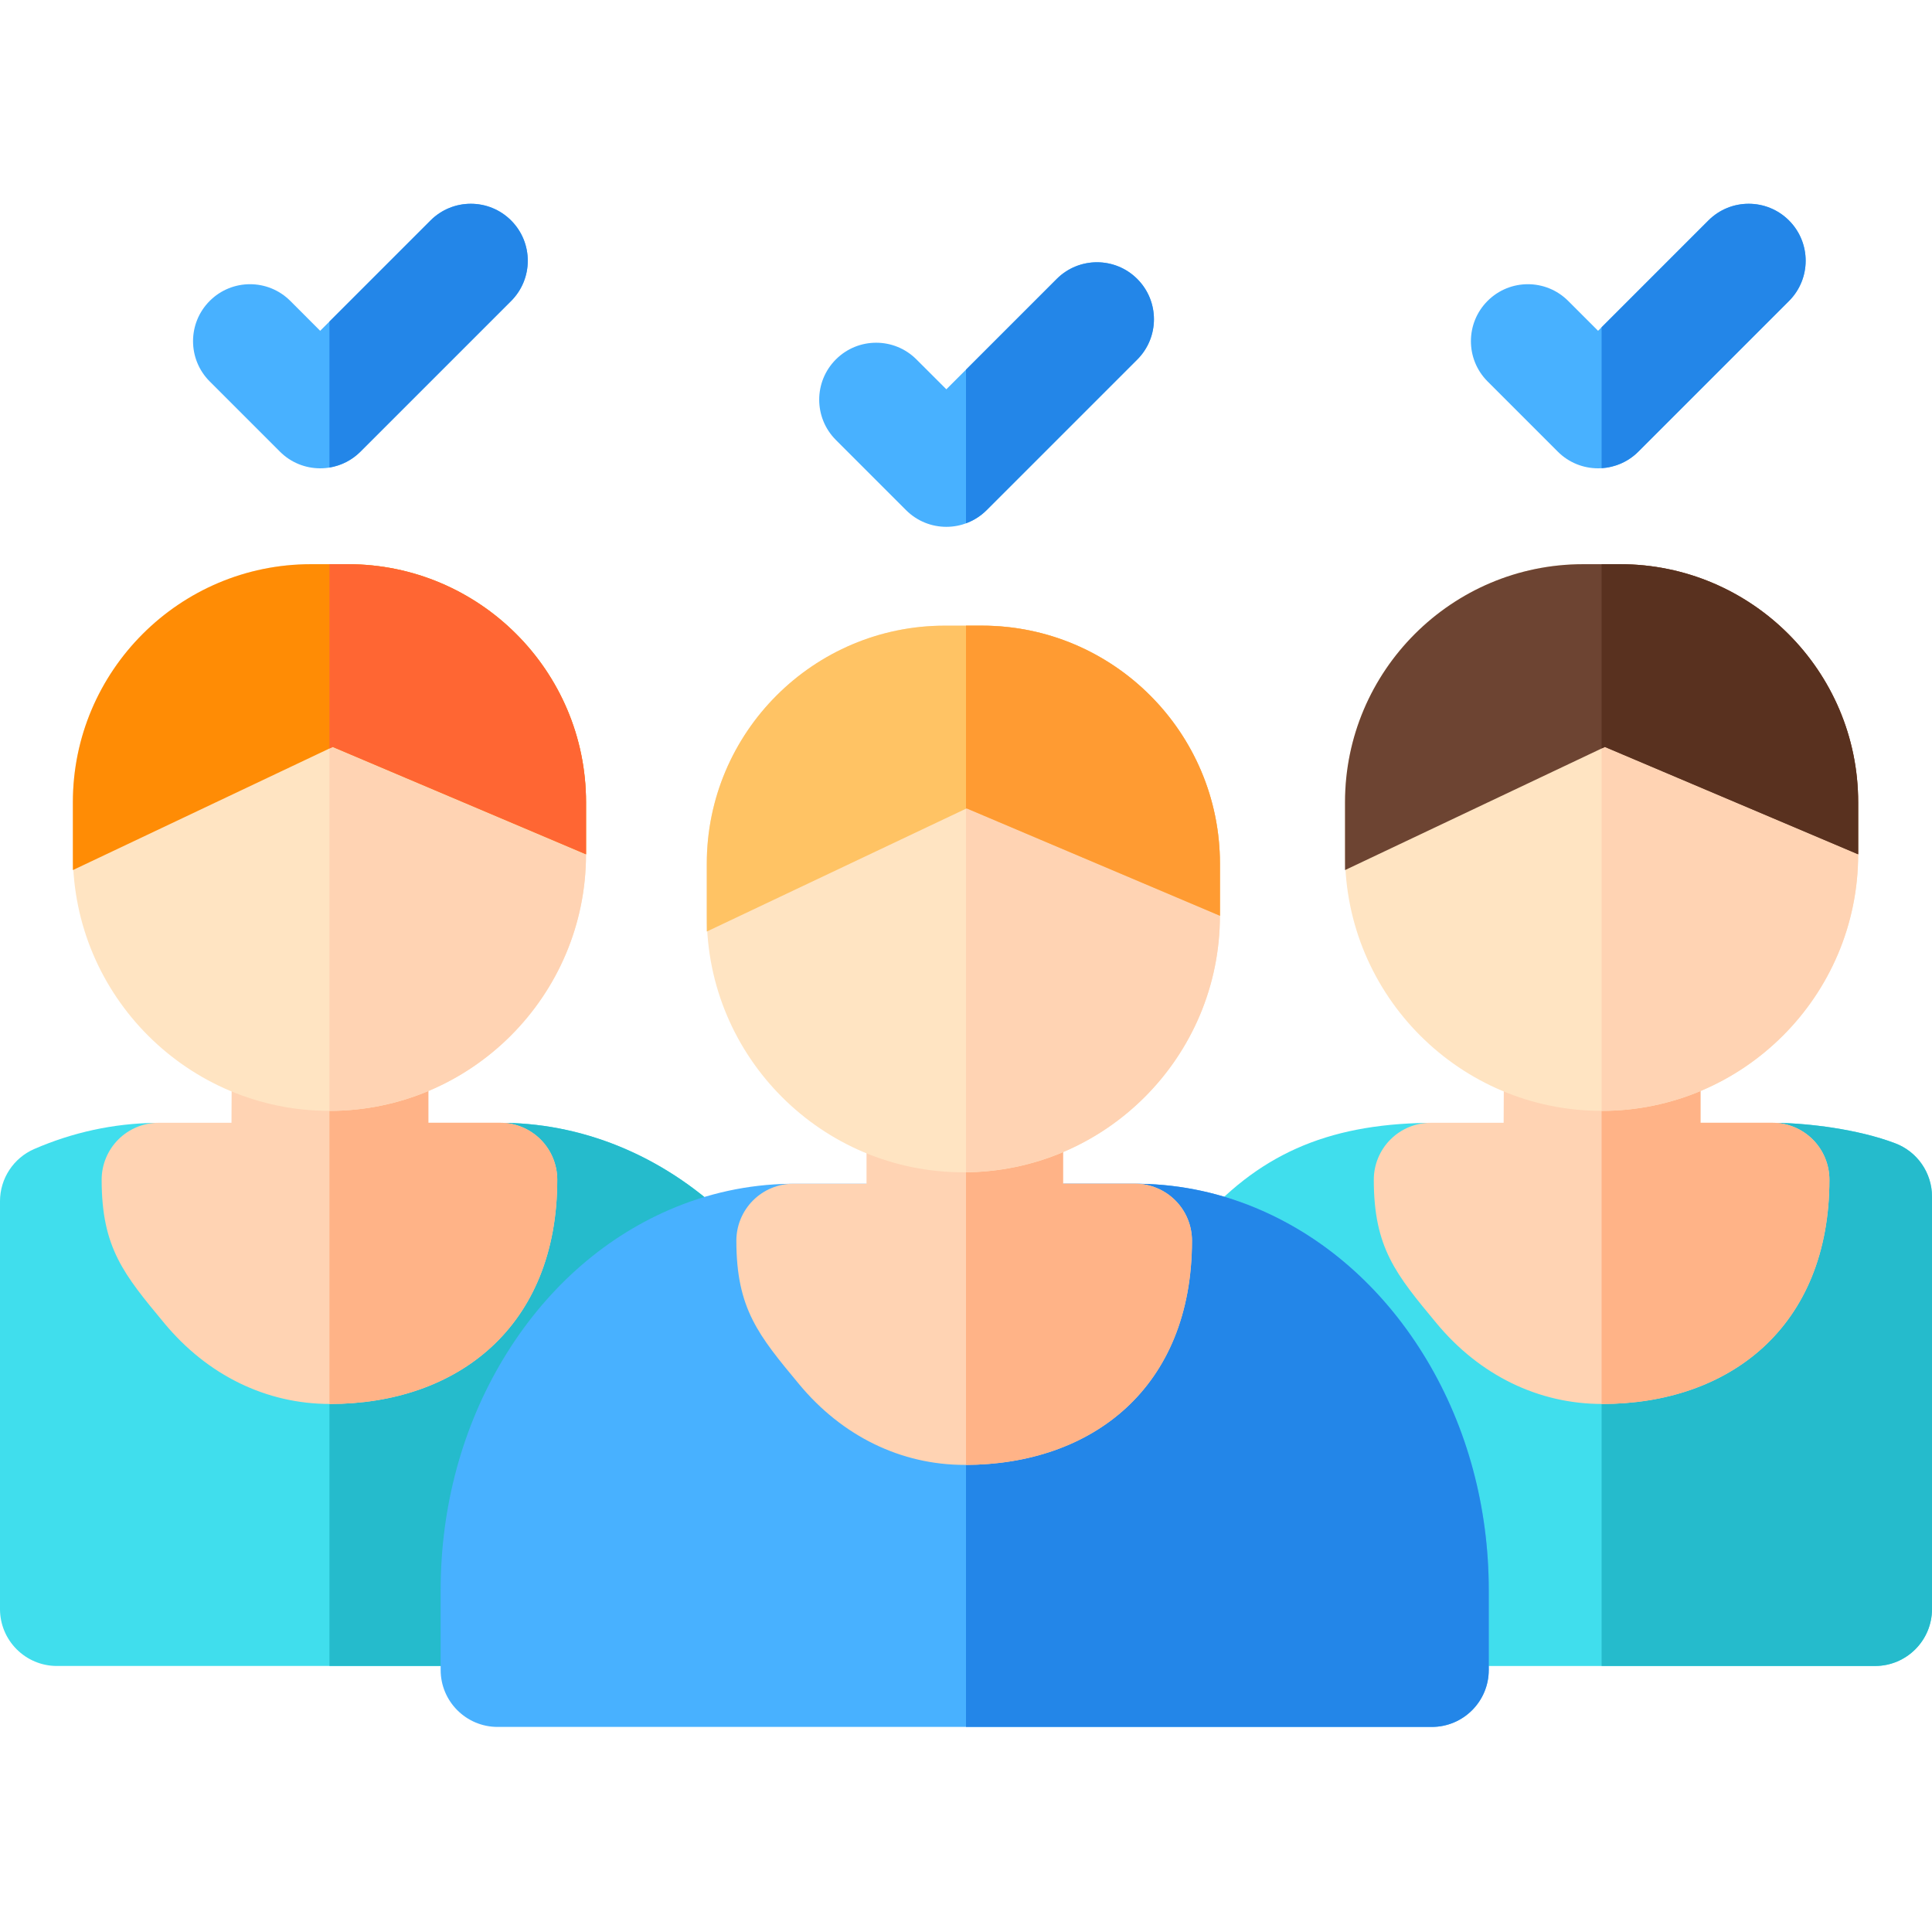 <svg height="512pt" viewBox="0 -54 512 512" width="512pt" xmlns="http://www.w3.org/2000/svg"><path d="m502.258 248.988c-10.027-3.801-23.102-5.293-31.254-5.418-.074 0-.148 0-.227 0h-92.402c-.078 0-.152 0-.23.004-26.75.406-45.023 8.57-61.105 27.297-3.113 3.621-4.328 8.504-3.273 13.16 1.051 4.656 4.246 8.543 8.609 10.477 25.105 11.117 41.969 40.406 41.969 72.879v5.02c0 8.336 6.762 15.098 15.098 15.098h117.465c8.336 0 15.094-6.762 15.094-15.098v-109.301c0-6.273-3.879-11.891-9.742-14.117zm0 0" fill="#40deed"/><path d="m502.258 248.988c-10.027-3.801-23.102-5.293-31.254-5.418-.074 0-.148 0-.227 0h-46.336v143.93h72.465c8.336 0 15.094-6.758 15.094-15.094v-109.301c0-6.273-3.879-11.891-9.742-14.117zm0 0" fill="#25bbcc"/><path d="m480.395 247.973c-2.832-2.828-6.672-4.422-10.676-4.422h-19.07v-18.121c0-8.336-6.762-15.094-15.098-15.094h-21.891c-8.309 0-15.055 6.715-15.094 15.023l-.086 18.191h-19.316c-4.004 0-7.844 1.59-10.676 4.422-2.832 2.832-4.422 6.672-4.418 10.676.004 18.094 5.906 25.105 16.621 38.027 11.441 13.793 27.027 21.391 43.887 21.391 33.766 0 60.227-20.453 60.234-59.414 0-4.008-1.59-7.848-4.418-10.68zm0 0" fill="#ffd3b3"/><path d="m193.965 269.781c-16.66-16.574-38-25.879-60.094-26.211-.074 0-.152 0-.227 0h-92.395c-.078 0-.152 0-.23.004-10.984.168-21.723 2.496-31.93 6.918-5.52 2.395-9.09 7.836-9.09 13.852v108.062c0 8.336 6.758 15.094 15.094 15.094h116.781c8.336 0 15.094-6.758 15.094-15.094v-5.023c0-32.707 17.023-62.062 42.355-73.047 4.594-1.992 7.898-6.129 8.828-11.047.93-4.918-.637-9.977-4.188-13.508zm0 0" fill="#40deed"/><path d="m193.965 269.781c-16.66-16.574-38-25.879-60.094-26.211-.074 0-.152 0-.227 0h-46.336v143.93h44.566c8.336 0 15.094-6.758 15.094-15.094v-5.023c0-32.707 17.023-62.062 42.355-73.047 4.594-1.992 7.898-6.129 8.828-11.047.93-4.918-.637-9.977-4.188-13.508zm0 0" fill="#25bbcc"/><path d="m143.262 247.973c-2.832-2.828-6.672-4.422-10.676-4.422h-19.07v-18.121c0-8.336-6.758-15.094-15.098-15.094h-21.891c-8.309 0-15.055 6.715-15.094 15.023l-.086 18.191h-19.316c-4.004 0-7.844 1.59-10.676 4.422-2.828 2.832-4.422 6.672-4.418 10.676.004 18.094 5.906 25.105 16.621 38.027 11.441 13.793 27.027 21.391 43.887 21.391 33.766 0 60.227-20.453 60.234-59.418 0-4.004-1.59-7.844-4.418-10.676zm0 0" fill="#ffd3b3"/><path d="m480.395 247.973c-2.832-2.828-6.672-4.422-10.676-4.422h-19.07v-18.121c0-8.336-6.762-15.094-15.098-15.094h-11.109v107.727c.043 0 .09.004.133.004 33.77 0 60.23-20.453 60.238-59.414 0-4.008-1.59-7.848-4.418-10.68zm0 0" fill="#ffb387"/><path d="m429.355 95.52h-9.832c-34.781 0-63.078 28.297-63.078 63.078v13.797c0 37.492 30.504 67.996 67.996 67.996 37.492 0 67.992-30.504 67.992-67.996v-13.797c0-34.781-28.297-63.078-63.078-63.078zm0 0" fill="#ffe4c2"/><path d="m429.355 95.52h-4.914v144.871c37.492 0 67.992-30.504 67.992-67.996v-13.797c0-34.781-28.297-63.078-63.078-63.078zm0 0" fill="#ffd3b3"/><path d="m425.309 143.945 67.125 28.453v-13.797c0-34.785-28.297-63.082-63.078-63.082h-9.832c-34.781 0-63.078 28.297-63.078 63.082v17.98zm0 0" fill="#6d4432"/><path d="m429.355 95.52h-4.914v48.836l.867-.41 67.125 28.449v-13.797c0-34.777-28.297-63.078-63.078-63.078zm0 0" fill="#59311f"/><path d="m423.504 70.109c-3.867 0-7.73-1.473-10.676-4.422l-18.598-18.598c-5.895-5.895-5.895-15.453 0-21.348 5.895-5.895 15.453-5.895 21.348 0l7.926 7.926 29.242-29.246c5.895-5.895 15.453-5.895 21.352 0 5.895 5.895 5.895 15.453 0 21.348l-39.922 39.918c-2.945 2.949-6.809 4.422-10.672 4.422zm0 0" fill="#48b1ff"/><path d="m474.094 4.422c-5.895-5.895-15.453-5.895-21.348 0l-28.305 28.305v37.34c3.543-.223 7.027-1.668 9.734-4.379l39.918-39.918c5.898-5.895 5.898-15.453 0-21.348zm0 0" fill="#2386e8"/><path d="m143.262 247.973c-2.832-2.828-6.672-4.422-10.676-4.422h-19.07v-18.121c0-8.336-6.758-15.094-15.098-15.094h-11.109v107.727c.047 0 .09.004.137.004 33.766 0 60.227-20.453 60.234-59.418 0-4.004-1.59-7.844-4.418-10.676zm0 0" fill="#ffb387"/><path d="m92.223 95.52h-9.832c-34.781 0-63.078 28.297-63.078 63.078v13.797c0 37.492 30.504 67.996 67.996 67.996 37.492 0 67.992-30.504 67.992-67.996v-13.797c.004-34.781-28.297-63.078-63.078-63.078zm0 0" fill="#ffe4c2"/><path d="m92.223 95.52h-4.914v144.871c37.492 0 67.992-30.504 67.992-67.996v-13.797c.004-34.781-28.297-63.078-63.078-63.078zm0 0" fill="#ffd3b3"/><path d="m88.18 143.945 67.125 28.453v-13.797c0-34.785-28.297-63.082-63.082-63.082h-9.832c-34.781 0-63.078 28.297-63.078 63.082v17.98zm0 0" fill="#ff8c05"/><path d="m92.223 95.52h-4.914v48.836l.871-.41 67.125 28.449v-13.797c0-34.777-28.297-63.078-63.082-63.078zm0 0" fill="#f63"/><path d="m84.852 70.109c-3.863 0-7.727-1.473-10.672-4.422l-18.598-18.598c-5.898-5.895-5.898-15.453 0-21.348 5.895-5.895 15.453-5.895 21.348 0l7.922 7.926 29.246-29.246c5.895-5.895 15.453-5.895 21.348 0 5.895 5.895 5.895 15.453 0 21.348l-39.918 39.918c-2.949 2.949-6.812 4.422-10.676 4.422zm0 0" fill="#48b1ff"/><path d="m135.445 4.422c-5.895-5.895-15.453-5.895-21.348 0l-26.789 26.789v38.684c3.008-.492 5.898-1.887 8.219-4.207l39.918-39.918c5.895-5.895 5.895-15.453 0-21.348zm0 0" fill="#2386e8"/><path d="m378.082 306.363c-10.77-17.988-25.801-31.633-43.473-39.457-10.375-4.605-21.32-7.023-32.531-7.191v.004c-4.805-.012-88.102-.012-92.855 0v-.004c-10.98.168-21.719 2.496-31.91 6.922-17.836 7.734-33.02 21.371-43.906 39.434-10.879 18.047-16.629 39.25-16.629 61.312v21.176c0 8.336 6.762 15.094 15.098 15.094h247.566c8.336 0 15.094-6.758 15.094-15.094v-21.176c0-21.934-5.688-43.035-16.453-61.02zm0 0" fill="#48b1ff"/><path d="m378.082 306.363c-10.77-17.988-25.801-31.633-43.473-39.457-10.375-4.605-21.32-7.023-32.531-7.191v.004c-2.391-.004-24.184-.008-46.078-.008v143.941h123.441c8.336 0 15.094-6.758 15.094-15.094v-21.176c0-21.934-5.688-43.035-16.453-61.02zm0 0" fill="#2386e8"/><path d="m311.469 264.121c-2.832-2.832-6.672-4.422-10.676-4.422h-19.07v-18.121c0-8.336-6.758-15.094-15.094-15.094h-21.891c-8.336 0-15.098 6.758-15.098 15.094v18.121h-19.398c-4.008 0-7.844 1.59-10.676 4.422-2.832 2.832-4.422 6.672-4.422 10.676.004 18.094 5.906 25.105 16.621 38.023 11.441 13.797 27.027 21.395 43.887 21.395 33.77 0 60.227-20.453 60.234-59.418.004-4.004-1.586-7.844-4.418-10.676zm0 0" fill="#ffd3b3"/><path d="m311.469 264.121c-2.832-2.832-6.672-4.422-10.676-4.422h-19.07v-18.121c0-8.336-6.758-15.094-15.094-15.094h-10.629v107.727c33.602-.141 59.879-20.586 59.891-59.414 0-4.004-1.59-7.844-4.422-10.676zm0 0" fill="#ffb387"/><path d="m260.215 111.805h-9.832c-34.781 0-63.078 28.297-63.078 63.078v13.797c0 37.492 30.504 67.996 67.996 67.996 37.492 0 67.992-30.504 67.992-67.996v-13.797c0-34.781-28.297-63.078-63.078-63.078zm0 0" fill="#ffe4c2"/><path d="m260.215 111.805h-4.215v144.852c37.172-.379 67.293-30.719 67.293-67.977v-13.797c0-34.781-28.297-63.078-63.078-63.078zm0 0" fill="#ffd3b3"/><path d="m256.172 160.23 67.125 28.453v-13.797c0-34.785-28.297-63.082-63.082-63.082h-9.832c-34.781 0-63.078 28.297-63.078 63.082v17.98zm0 0" fill="#ffc364"/><path d="m260.215 111.809h-4.215v48.504l.172-.082 67.125 28.453v-13.797c0-34.781-28.297-63.078-63.082-63.078zm0 0" fill="#ff9b32"/><path d="m250.793 85.617c-3.867 0-7.73-1.473-10.676-4.422l-18.598-18.598c-5.895-5.895-5.895-15.453 0-21.348 5.895-5.898 15.453-5.898 21.348 0l7.926 7.922 29.246-29.246c5.895-5.895 15.453-5.895 21.348 0 5.895 5.898 5.895 15.453 0 21.352l-39.922 39.918c-2.945 2.945-6.809 4.422-10.672 4.422zm0 0" fill="#48b1ff"/><path d="m301.387 19.926c-5.895-5.895-15.453-5.895-21.348 0l-24.039 24.039v40.711c1.992-.73 3.867-1.883 5.465-3.48l39.922-39.918c5.895-5.898 5.895-15.457 0-21.352zm0 0" fill="#2386e8"/></svg>